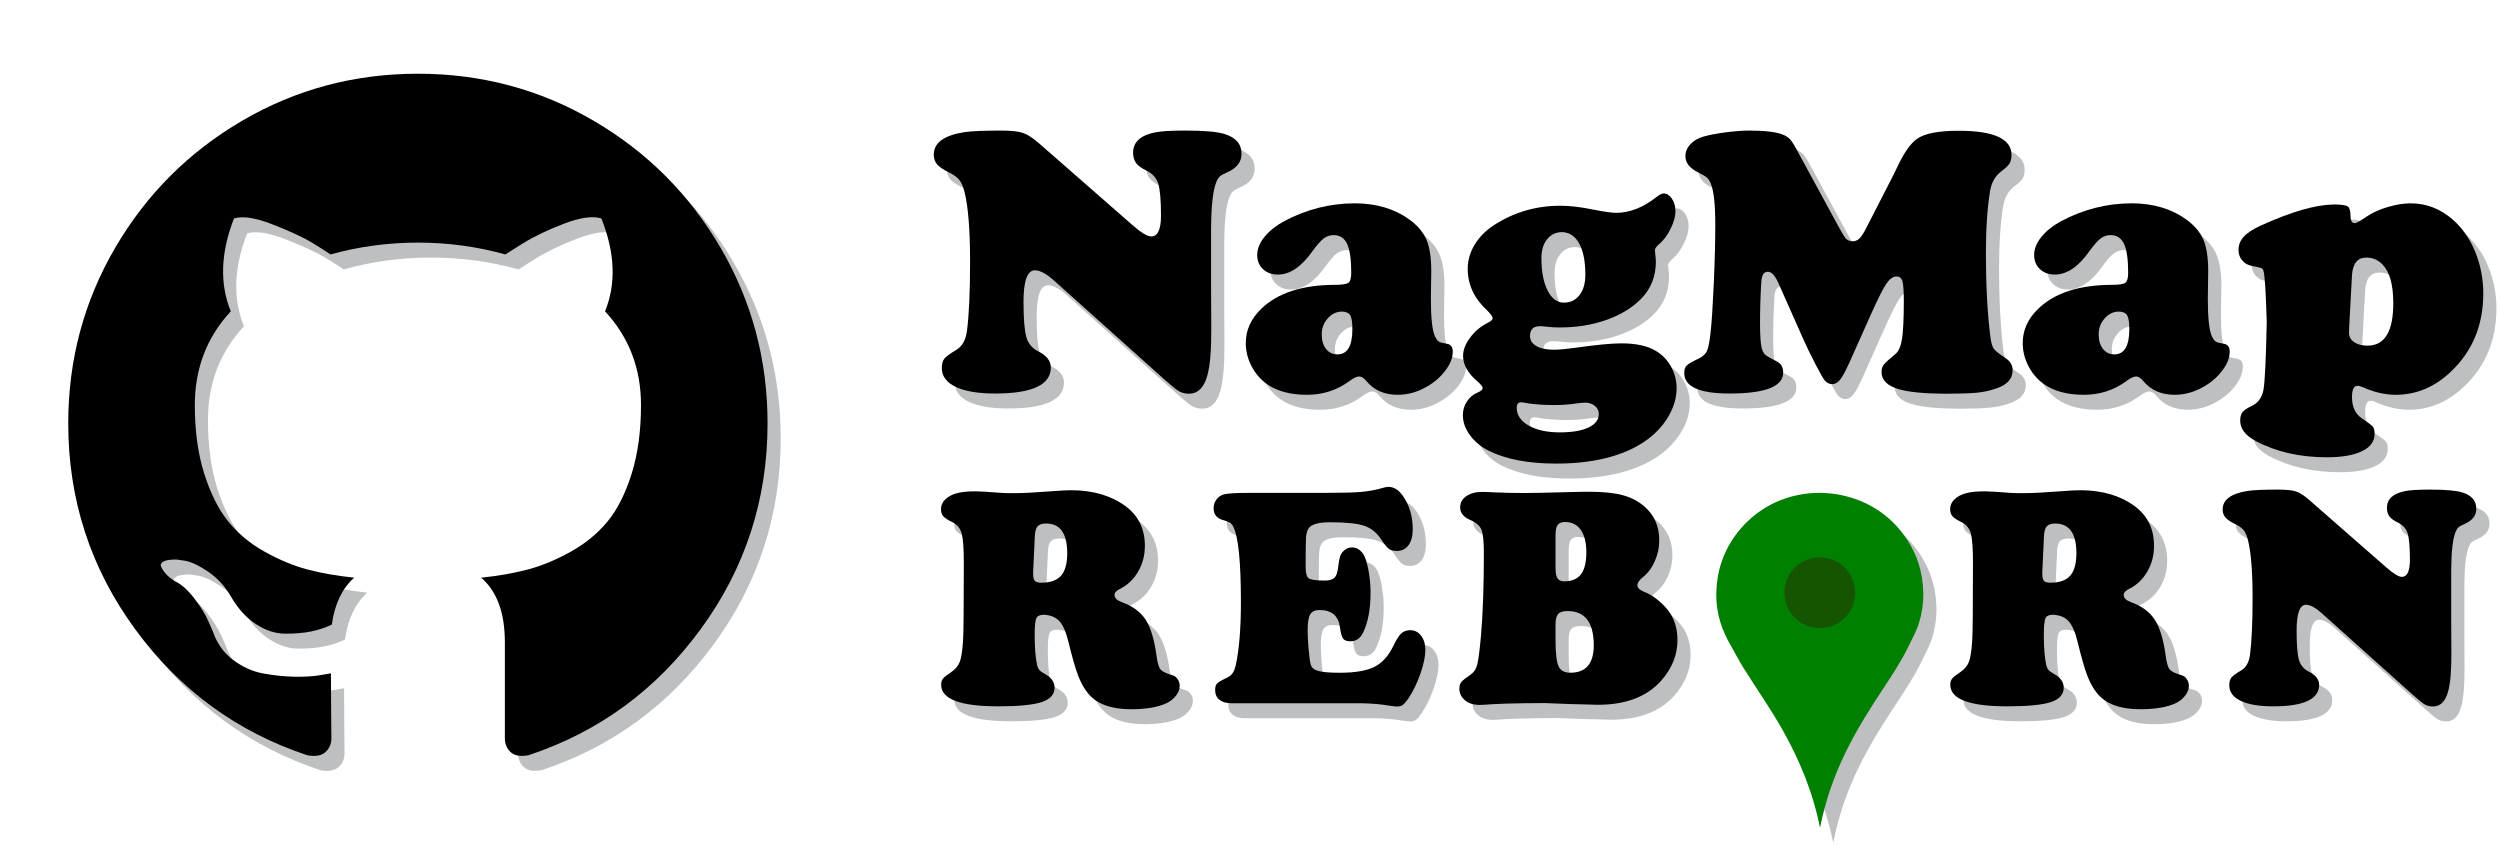 <?xml version="1.0" encoding="UTF-8"?>
<!DOCTYPE svg PUBLIC "-//W3C//DTD SVG 1.1//EN" "http://www.w3.org/Graphics/SVG/1.1/DTD/svg11.dtd">
<!-- Creator: CorelDRAW X6 -->
<svg xmlns="http://www.w3.org/2000/svg" xml:space="preserve" width="296px" height="100px" version="1.1" shape-rendering="geometricPrecision" text-rendering="geometricPrecision" image-rendering="optimizeQuality" fill-rule="evenodd" clip-rule="evenodd"
viewBox="0 0 549723 184935"
 xmlns:xlink="http://www.w3.org/1999/xlink">
 <g id="Layer_x0020_1">
  <rect fill="none" y="1" width="549723" height="181644"/>
  <path fill="#BDBFC1" fill-rule="nonzero" d="M231417 34456l20476 17922c1909,1670 3297,2512 4140,2512 1433,0 2148,-1529 2148,-4577 0,-3451 -211,-5810 -619,-7058 -406,-1264 -1277,-2218 -2595,-2850 -1066,-518 -1825,-1066 -2260,-1656 -434,-588 -660,-1347 -660,-2286 0,-2301 1586,-3776 4730,-4436 1292,-281 3537,-421 6751,-421 4140,0 7003,254 8589,744 2525,772 3776,2218 3776,4366 0,1781 -1025,3115 -3074,4028 -829,351 -1391,674 -1685,939 -309,281 -562,689 -785,1235 -744,1810 -1123,5235 -1152,10287l0 13403c0,2049 15,4855 44,8420 26,4829 -268,8308 -871,10443 -731,2666 -2078,3984 -4028,4000 -842,-15 -1586,-184 -2203,-548 -603,-351 -1628,-1178 -3061,-2455l-24377 -21838c-1698,-1529 -3115,-2301 -4239,-2301 -1670,0 -2512,2317 -2512,6948 0,3802 224,6413 645,7817 421,1389 1292,2426 2611,3074 1839,910 2751,2091 2751,3537 0,3815 -4098,5724 -12295,5724 -3690,0 -6566,-489 -8616,-1459 -2036,-983 -3061,-2358 -3061,-4140 0,-926 197,-1628 575,-2091 380,-463 1251,-1095 2598,-1896 1290,-770 2062,-2119 2343,-4070 463,-3537 702,-8616 702,-15254 0,-7073 -421,-12225 -1235,-15465 -309,-1180 -687,-2049 -1152,-2626 -476,-575 -1233,-1121 -2301,-1641 -1235,-603 -2091,-1193 -2582,-1768 -476,-575 -715,-1277 -715,-2106 0,-2624 2260,-4280 6792,-4967 1529,-224 4210,-338 8056,-338 2190,0 3789,184 4785,520 998,338 2190,1123 3565,2330z"/>
  <path id="1" fill="#BDBFC1" fill-rule="nonzero" d="M300759 47606c4772,0 8813,1207 12126,3620 1753,1292 2988,2764 3690,4421 689,1656 1040,3945 1040,6849l-86 6119c0,4252 309,7003 913,8267 294,603 590,981 871,1150 265,169 840,309 1724,450 871,140 1305,715 1305,1727 0,1319 -518,2694 -1586,4111 -1051,1430 -2413,2624 -4083,3578 -2062,1207 -4210,1810 -6457,1810 -2876,0 -5149,-981 -6819,-2960 -577,-717 -1110,-1068 -1615,-1068 -548,0 -1264,338 -2176,1025 -2736,2007 -5851,3003 -9331,3003 -3594,0 -6498,-770 -8716,-2301 -1446,-1009 -2611,-2343 -3453,-3971 -856,-1628 -1277,-3326 -1277,-5107 0,-2863 1152,-5375 3453,-7580 3594,-3451 8969,-5193 16125,-5219 1586,0 2582,-156 3003,-463 406,-325 603,-1053 603,-2205 0,-2905 -294,-5009 -897,-6314 -606,-1292 -1586,-1953 -2962,-1953 -829,0 -1558,254 -2205,746 -645,489 -1444,1389 -2398,2707 -2442,3482 -4998,5222 -7650,5222 -1347,0 -2442,-393 -3284,-1193 -856,-785 -1277,-1839 -1277,-3115 0,-1319 520,-2639 1586,-3958 1053,-1305 2484,-2455 4296,-3453 4954,-2624 10132,-3942 15535,-3942zm-2751 23802c-1207,0 -2260,491 -3144,1487 -897,983 -1332,2161 -1332,3537 0,1319 307,2372 939,3186 632,801 1459,1207 2512,1207 2190,0 3284,-1852 3284,-5544 0,-1514 -154,-2525 -476,-3045 -309,-518 -913,-799 -1784,-827z"/>
  <path id="2" fill="#BDBFC1" fill-rule="nonzero" d="M368726 45430c674,0 1277,393 1810,1165 520,788 772,1698 772,2738 0,1121 -351,2400 -1053,3831 -687,1417 -1529,2554 -2525,3409 -632,548 -941,983 -941,1305 0,86 29,421 86,998 83,575 125,1093 125,1558 0,3269 -1108,6005 -3297,8223 -1964,1979 -4519,3508 -7620,4603 -3115,1095 -6540,1643 -10259,1643 -913,0 -1797,-42 -2681,-156 -702,-83 -1264,-125 -1643,-125 -1446,0 -2174,728 -2174,2174 0,941 476,1670 1417,2205 939,533 2231,799 3846,799 1095,0 2707,-154 4855,-450 4491,-630 7804,-952 9949,-952 3229,0 5742,546 7523,1613 1417,814 2554,1966 3383,3453 840,1472 1262,3074 1262,4772 0,2764 -1009,5445 -3045,8054 -2413,3074 -5963,5349 -10652,6821 -3677,1152 -7916,1727 -12742,1727 -6093,0 -11018,-926 -14807,-2793 -1755,-869 -3144,-2034 -4197,-3451 -1038,-1433 -1558,-2907 -1558,-4436 0,-1079 296,-2062 884,-2962 590,-910 1334,-1558 2247,-1935 814,-338 1235,-689 1235,-1068 0,-307 -351,-744 -1040,-1319 -2190,-1839 -3282,-3747 -3282,-5711 0,-1321 533,-2681 1584,-4070 1053,-1404 2358,-2486 3929,-3256 660,-325 983,-660 983,-983 0,-380 -406,-954 -1235,-1727 -2819,-2611 -4236,-5643 -4236,-9136 0,-1825 505,-3580 1501,-5263 1011,-1670 2400,-3089 4182,-4267 4408,-2876 9304,-4322 14666,-4322 2148,0 4533,281 7157,827 2499,491 4210,731 5138,731 2988,0 5963,-1178 8925,-3523 660,-505 1165,-744 1529,-744zm-22328 8506c-1376,0 -2470,520 -3313,1571 -842,1040 -1248,2416 -1248,4140 0,2962 450,5333 1347,7117 913,1781 2104,2679 3578,2679 1459,0 2611,-562 3453,-1670 856,-1108 1277,-2595 1277,-4462 0,-2933 -450,-5206 -1334,-6849 -897,-1628 -2148,-2470 -3760,-2525zm-8969 37415c-687,0 -1025,406 -1025,1193 0,1613 871,2931 2624,3929 1755,996 4028,1501 6836,1501 2681,0 4785,-351 6301,-1066 1529,-715 2288,-1711 2288,-3003 0,-687 -281,-1264 -871,-1755 -575,-476 -1277,-715 -2132,-715 -437,0 -1066,57 -1896,169 -1529,239 -3243,364 -5136,364 -1389,0 -2738,-70 -4028,-195 -954,-86 -1740,-197 -2343,-338 -268,-55 -478,-83 -619,-83z"/>
  <path id="3" fill="#BDBFC1" fill-rule="nonzero" d="M414494 71577l-4941 11057c-842,1867 -1529,3115 -2049,3763 -533,645 -1108,968 -1727,968 -603,0 -1150,-252 -1613,-785 -296,-323 -998,-1529 -2078,-3607 -1082,-2091 -1979,-3945 -2694,-5557l-5419 -12211c-744,-1698 -1529,-2554 -2343,-2554 -884,0 -1360,731 -1446,2190 -195,3227 -281,6218 -281,8953 0,2850 127,4787 408,5796 195,603 450,1053 757,1321 323,279 1180,770 2569,1487 913,463 1360,1262 1360,2413 0,3074 -3929,4616 -11801,4616 -6639,0 -9952,-1501 -9952,-4491 0,-757 169,-1319 520,-1654 338,-351 1222,-858 2652,-1545 897,-421 1516,-983 1825,-1685 323,-715 588,-2104 799,-4153 252,-2203 478,-5796 702,-10792 224,-5011 323,-9291 323,-12856 0,-4462 -336,-7494 -1025,-9081 -239,-546 -518,-968 -842,-1233 -307,-281 -910,-632 -1781,-1068 -1950,-939 -2920,-2146 -2920,-3620 0,-968 366,-1839 1082,-2639 731,-785 1698,-1347 2905,-1683 1207,-351 2821,-660 4829,-926 2021,-254 3719,-395 5123,-395 3508,0 5992,296 7437,871 715,268 1277,645 1683,1108 421,465 1011,1433 1768,2878l8563 15746c926,1727 1571,2780 1922,3172 364,377 856,575 1487,575 546,0 1025,-211 1459,-616 421,-408 926,-1180 1503,-2304l5796 -11310c715,-1446 1178,-2400 1389,-2837 1347,-2736 2681,-4561 4000,-5472 1670,-1180 4715,-1768 9122,-1768 7760,0 11634,1768 11634,5305 0,799 -154,1430 -450,1922 -309,478 -926,1053 -1852,1740 -1264,954 -2049,2343 -2387,4155 -630,3774 -939,8392 -939,13809 0,6990 323,13122 983,18385 167,1292 419,2161 757,2624 351,478 1235,1165 2652,2106 996,658 1487,1529 1487,2624 0,1922 -1277,3284 -3831,4070 -1321,450 -2694,731 -4155,871 -1446,140 -3677,195 -6694,211 -4631,-15 -8085,-338 -10358,-998 -2525,-744 -3789,-1992 -3789,-3774 0,-660 169,-1207 491,-1628 336,-421 1178,-1207 2554,-2330 715,-575 1193,-1685 1459,-3326 252,-1643 393,-4436 393,-8394 0,-2187 -112,-3620 -307,-4307 -211,-689 -647,-1025 -1305,-1025 -759,0 -1503,518 -2218,1571 -715,1066 -1781,3157 -3199,6316z"/>
  <path id="4" fill="#BDBFC1" fill-rule="nonzero" d="M471597 47606c4772,0 8813,1207 12126,3620 1753,1292 2988,2764 3690,4421 689,1656 1040,3945 1040,6849l-86 6119c0,4252 309,7003 913,8267 294,603 590,981 871,1150 265,169 840,309 1724,450 871,140 1305,715 1305,1727 0,1319 -518,2694 -1586,4111 -1051,1430 -2413,2624 -4083,3578 -2062,1207 -4210,1810 -6457,1810 -2876,0 -5149,-981 -6819,-2960 -577,-717 -1110,-1068 -1615,-1068 -548,0 -1264,338 -2176,1025 -2736,2007 -5851,3003 -9331,3003 -3594,0 -6498,-770 -8716,-2301 -1446,-1009 -2611,-2343 -3453,-3971 -856,-1628 -1277,-3326 -1277,-5107 0,-2863 1152,-5375 3453,-7580 3594,-3451 8969,-5193 16125,-5219 1586,0 2582,-156 3003,-463 406,-325 603,-1053 603,-2205 0,-2905 -294,-5009 -897,-6314 -606,-1292 -1586,-1953 -2962,-1953 -829,0 -1558,254 -2205,746 -645,489 -1444,1389 -2398,2707 -2442,3482 -4998,5222 -7650,5222 -1347,0 -2442,-393 -3284,-1193 -856,-785 -1277,-1839 -1277,-3115 0,-1319 520,-2639 1586,-3958 1053,-1305 2484,-2455 4296,-3453 4954,-2624 10132,-3942 15535,-3942zm-2751 23802c-1207,0 -2260,491 -3144,1487 -897,983 -1332,2161 -1332,3537 0,1319 307,2372 939,3186 632,801 1459,1207 2512,1207 2190,0 3284,-1852 3284,-5544 0,-1514 -154,-2525 -476,-3045 -309,-518 -913,-799 -1784,-827z"/>
  <path id="5" fill="#BDBFC1" fill-rule="nonzero" d="M516002 47858c1670,0 2707,140 3129,421 408,294 619,1009 619,2161 0,1011 323,1529 983,1529 265,0 1191,-518 2749,-1571 1180,-785 2681,-1459 4506,-1994 1823,-533 3466,-799 4954,-799 3480,0 6595,1207 9333,3620 2078,1839 3706,4155 4855,6948 1207,2933 1810,6020 1810,9247 0,6904 -2330,12604 -6988,17067 -3594,3480 -7677,5219 -12266,5219 -2330,0 -4717,-546 -7185,-1641 -491,-224 -900,-338 -1193,-338 -829,0 -1235,829 -1235,2470 0,2176 731,3734 2174,4688 1349,913 2148,1516 2416,1839 252,307 377,842 377,1571 0,1656 -910,2920 -2749,3804 -1839,897 -4421,1347 -7775,1347 -5937,0 -11143,-1193 -15621,-3578 -2273,-1207 -3409,-2709 -3409,-4491 0,-814 167,-1446 518,-1867 338,-421 998,-871 1994,-1334 1417,-658 2286,-1852 2611,-3578 307,-1727 546,-6694 715,-14890 -197,-6738 -434,-10526 -744,-11340 -112,-281 -268,-448 -463,-533 -211,-83 -884,-239 -2036,-463 -884,-154 -1599,-562 -2148,-1207 -546,-645 -814,-1417 -814,-2315 0,-1110 380,-2064 1152,-2907 757,-840 2007,-1654 3734,-2442 6722,-3045 12053,-4587 15998,-4645zm4070 15535l-616 11312c-29,463 -44,913 -44,1347 0,856 366,1545 1110,2064 744,518 1724,785 2960,785 3791,0 5671,-3115 5671,-9333 0,-4041 -785,-6878 -2372,-8519 -998,-1011 -2176,-1516 -3537,-1516 -1950,0 -3003,1277 -3172,3859z"/>
  <path fill="#BDBFC1" fill-rule="nonzero" d="M232407 138072c-856,0 -1400,268 -1641,788 -233,520 -360,1724 -360,3620 0,2870 186,5114 544,6709 116,452 290,810 509,1053 230,254 660,555 1297,915 1351,750 2023,1735 2023,2949 0,1492 -937,2545 -2821,3170 -1887,625 -5079,937 -9579,937 -8363,0 -12540,-1584 -12540,-4754 0,-533 127,-972 371,-1297 254,-333 821,-785 1700,-1376 996,-660 1665,-1435 2014,-2326 347,-891 590,-2429 728,-4627 116,-1595 173,-7345 173,-17246 0,-3135 -162,-5276 -474,-6408 -325,-1123 -996,-1944 -2036,-2466 -996,-474 -1667,-913 -2001,-1305 -336,-395 -509,-915 -509,-1551 0,-834 323,-1562 970,-2174 636,-625 1540,-1088 2696,-1378 972,-254 2301,-369 3991,-369 753,0 2615,103 5599,336 555,46 1457,68 2672,68 2036,0 4743,-138 8133,-404 2150,-162 3655,-244 4511,-244 4835,0 8837,1169 11996,3493 2846,2106 4267,5009 4267,8745 0,2071 -496,3969 -1492,5669 -994,1711 -2358,2997 -4094,3853 -728,358 -1088,785 -1088,1283 0,660 555,1191 1665,1597 2372,856 4107,2163 5217,3899 1099,1735 1898,4408 2372,7992 197,1492 498,2464 880,2903 382,441 1272,869 2672,1272 439,127 799,417 1088,858 301,450 439,937 439,1481 0,693 -265,1400 -810,2115 -544,706 -1251,1272 -2106,1678 -1898,880 -4489,1319 -7797,1319 -4394,0 -7554,-1156 -9449,-3493 -858,-1031 -1586,-2350 -2187,-3923 -601,-1584 -1308,-4048 -2117,-7391 -520,-2152 -1180,-3655 -1977,-4546 -812,-880 -1955,-1354 -3449,-1424zm-1966 -17282l-371 7900c0,70 0,162 0,301 0,810 116,1354 360,1632 230,265 717,404 1435,404 1988,0 3433,-509 4337,-1538 913,-1029 1365,-2672 1365,-4939 0,-4362 -1551,-6536 -4651,-6536 -878,0 -1503,206 -1863,612 -358,406 -566,1121 -612,2163z"/>
  <path id="1" fill="#BDBFC1" fill-rule="nonzero" d="M277218 111271l17411 0c3528,0 6095,-70 7716,-222 1619,-149 3192,-450 4730,-902 474,-127 845,-195 1110,-195 1180,0 2222,623 3124,1896 1492,2060 2233,4535 2233,7451 0,1468 -314,2626 -926,3482 -625,845 -1481,1262 -2556,1262 -753,0 -1332,-151 -1749,-452 -415,-301 -983,-994 -1676,-2047 -996,-1516 -2255,-2534 -3782,-3043 -1527,-509 -4026,-763 -7508,-763 -2604,0 -4177,474 -4743,1400 -301,498 -474,1156 -533,2001 -46,834 -81,2962 -81,6397 0,1354 233,2198 685,2521 450,336 1630,498 3550,498 950,0 1643,-195 2071,-590 428,-404 706,-1110 810,-2117 162,-1319 325,-2209 498,-2694 162,-487 474,-915 926,-1272 474,-406 1029,-614 1665,-614 926,0 1711,441 2372,1319 474,660 880,1817 1202,3484 325,1654 498,3387 498,5193 0,3574 -555,6501 -1665,8780 -614,1248 -1540,1863 -2778,1863 -774,0 -1308,-197 -1595,-590 -290,-393 -522,-1215 -685,-2453 -333,-2556 -1828,-3828 -4465,-3828 -1018,0 -1711,312 -2082,959 -382,649 -566,1841 -566,3576 0,1064 81,2440 219,4118 151,1689 301,2799 463,3344 173,669 739,1145 1676,1400 939,265 2499,393 4697,393 3390,0 5935,-441 7659,-1308 1711,-867 3111,-2440 4199,-4730 636,-1308 1202,-2187 1711,-2639 509,-450 1169,-682 1979,-682 948,0 1733,417 2358,1237 625,834 926,1863 926,3102 0,1351 -347,3052 -1042,5088 -704,2036 -1560,3842 -2578,5426 -522,763 -950,1272 -1286,1540 -347,254 -774,382 -1294,393 -428,-11 -1042,-70 -1863,-208 -1446,-265 -3379,-439 -5796,-509l-28734 0c-1156,0 -2047,-254 -2683,-763 -625,-509 -950,-1226 -950,-2152 0,-658 140,-1132 417,-1422 268,-290 891,-671 1863,-1123 671,-290 1180,-647 1505,-1075 323,-439 577,-1064 763,-1898 739,-3412 1121,-8017 1121,-13800 0,-8723 -544,-14217 -1630,-16507 -222,-452 -476,-763 -742,-950 -276,-173 -845,-393 -1700,-636 -1283,-393 -1931,-1248 -1931,-2578 0,-728 219,-1365 647,-1933 428,-566 994,-937 1689,-1121 878,-197 2591,-301 5123,-301z"/>
  <path id="2" fill="#BDBFC1" fill-rule="nonzero" d="M342599 157495l-4535 35c-3192,46 -5518,116 -6988,208 -1305,103 -2244,162 -2810,162 -1376,0 -2475,-347 -3284,-1053 -799,-693 -1191,-1527 -1191,-2499 0,-636 149,-1134 439,-1492 301,-371 1007,-926 2139,-1700 649,-452 1099,-1158 1354,-2117 244,-961 522,-3019 810,-6189 428,-4917 649,-10989 649,-18196 0,-2637 -173,-4397 -522,-5263 -358,-880 -1178,-1597 -2464,-2152 -1492,-636 -2231,-1562 -2231,-2786 0,-996 439,-1806 1330,-2442 902,-625 2047,-948 3447,-948 763,0 1746,35 2951,103 1990,92 4129,138 6430,138 1700,0 5033,-68 10006,-206 1551,-48 2973,-70 4234,-70 3008,0 5426,244 7264,728 1841,487 3449,1308 4800,2464 2209,1874 3322,4383 3322,7519 0,1562 -325,3078 -985,4559 -658,1481 -1538,2661 -2648,3539 -785,636 -1180,1215 -1180,1735 0,566 474,1042 1424,1424 1849,739 3539,2001 5044,3758 1560,1828 2347,4131 2347,6885 0,3249 -1191,6222 -3563,8905 -3135,3552 -7784,5322 -13927,5322 -834,0 -2892,-57 -6167,-162 -2984,-116 -4811,-184 -5494,-208zm2337 -36775l0 6988c0,1110 138,1887 428,2337 279,452 774,682 1470,682 1676,0 2903,-520 3701,-1549 785,-1031 1180,-2637 1180,-4824 0,-2128 -406,-3771 -1215,-4928 -821,-1169 -1966,-1746 -3458,-1746 -788,0 -1343,219 -1643,658 -312,441 -463,1237 -463,2383zm0 19528l0 3214c0,2962 219,4930 647,5899 428,972 1297,1459 2615,1459 3425,0 5147,-2014 5147,-6038 0,-5011 -1920,-7521 -5761,-7521 -994,0 -1687,219 -2069,649 -382,428 -579,1202 -579,2337z"/>
  <path id="3" fill="#BDBFC1" fill-rule="nonzero" d="M454309 138072c-856,0 -1400,268 -1641,788 -233,520 -360,1724 -360,3620 0,2870 186,5114 544,6709 116,452 290,810 509,1053 230,254 660,555 1297,915 1351,750 2023,1735 2023,2949 0,1492 -937,2545 -2821,3170 -1887,625 -5079,937 -9579,937 -8363,0 -12540,-1584 -12540,-4754 0,-533 127,-972 371,-1297 254,-333 821,-785 1700,-1376 996,-660 1665,-1435 2014,-2326 347,-891 590,-2429 728,-4627 116,-1595 173,-7345 173,-17246 0,-3135 -162,-5276 -474,-6408 -325,-1123 -996,-1944 -2036,-2466 -996,-474 -1667,-913 -2001,-1305 -336,-395 -509,-915 -509,-1551 0,-834 323,-1562 970,-2174 636,-625 1540,-1088 2696,-1378 972,-254 2301,-369 3991,-369 753,0 2615,103 5599,336 555,46 1457,68 2672,68 2036,0 4743,-138 8133,-404 2150,-162 3655,-244 4511,-244 4835,0 8837,1169 11996,3493 2846,2106 4267,5009 4267,8745 0,2071 -496,3969 -1492,5669 -994,1711 -2358,2997 -4094,3853 -728,358 -1088,785 -1088,1283 0,660 555,1191 1665,1597 2372,856 4107,2163 5217,3899 1099,1735 1898,4408 2372,7992 197,1492 498,2464 880,2903 382,441 1272,869 2672,1272 439,127 799,417 1088,858 301,450 439,937 439,1481 0,693 -265,1400 -810,2115 -544,706 -1251,1272 -2106,1678 -1898,880 -4489,1319 -7797,1319 -4394,0 -7554,-1156 -9449,-3493 -858,-1031 -1586,-2350 -2187,-3923 -601,-1584 -1308,-4048 -2117,-7391 -520,-2152 -1180,-3655 -1977,-4546 -812,-880 -1955,-1354 -3449,-1424zm-1966 -17282l-371 7900c0,70 0,162 0,301 0,810 116,1354 360,1632 230,265 717,404 1435,404 1988,0 3433,-509 4337,-1538 913,-1029 1365,-2672 1365,-4939 0,-4362 -1551,-6536 -4651,-6536 -878,0 -1503,206 -1863,612 -358,406 -566,1121 -612,2163z"/>
  <path id="4" fill="#BDBFC1" fill-rule="nonzero" d="M510748 112902l16878 14772c1573,1378 2718,2071 3414,2071 1180,0 1768,-1262 1768,-3771 0,-2846 -173,-4789 -509,-5818 -333,-1042 -1051,-1828 -2139,-2347 -880,-428 -1503,-880 -1863,-1367 -358,-485 -544,-1110 -544,-1885 0,-1898 1308,-3111 3899,-3655 1064,-233 2916,-347 5564,-347 3414,0 5772,208 7080,612 2082,636 3113,1828 3113,3598 0,1470 -845,2567 -2534,3319 -682,290 -1145,555 -1389,774 -254,233 -463,568 -647,1018 -614,1494 -926,4315 -950,8480l0 11049c0,1689 13,4002 35,6939 24,3980 -219,6849 -717,8607 -601,2198 -1711,3286 -3319,3297 -693,-11 -1308,-151 -1817,-452 -496,-290 -1340,-972 -2521,-2023l-20094 -18001c-1400,-1259 -2567,-1896 -3493,-1896 -1378,0 -2071,1909 -2071,5726 0,3133 184,5285 533,6441 347,1145 1064,2003 2150,2534 1516,753 2269,1724 2269,2916 0,3146 -3379,4719 -10134,4719 -3043,0 -5415,-404 -7102,-1202 -1678,-810 -2523,-1944 -2523,-3414 0,-763 162,-1340 474,-1722 314,-382 1031,-904 2141,-1562 1064,-636 1700,-1746 1931,-3355 382,-2916 579,-7104 579,-12576 0,-5829 -347,-10075 -1018,-12747 -254,-972 -566,-1689 -948,-2163 -395,-474 -1018,-926 -1898,-1354 -1018,-498 -1724,-983 -2128,-1457 -395,-476 -590,-1053 -590,-1735 0,-2163 1863,-3528 5599,-4096 1259,-184 3469,-276 6639,-276 1806,0 3124,149 3945,428 823,276 1806,926 2938,1920z"/>
  <path id="svg_2" fill="#BDBFC1" d="M403107 184935c-1687,-8278 -4660,-15167 -8260,-21551 -2672,-4737 -5766,-9107 -8629,-13701 -957,-1531 -1781,-3153 -2699,-4743 -1836,-3181 -3326,-6869 -3232,-11654 92,-4675 1446,-8425 3394,-11492 3208,-5042 8578,-9177 15785,-10263 5893,-889 11417,612 15333,2903 3203,1874 5682,4372 7567,7321 1966,3076 3322,6709 3433,11450 59,2429 -338,4677 -900,6542 -566,1889 -1479,3466 -2288,5154 -1584,3291 -3570,6305 -5562,9322 -5935,8989 -11505,18153 -13945,30713l0 0z"/>
  <circle id="svg_4" fill="#BDBFC1" cx="403046" cy="133232" r="7770"/>
  <g id="_959053312">
   <g>
    <path fill="#BDBFC1" d="M161354 57400c-6876,-11781 -16200,-21108 -27979,-27981 -11781,-6876 -24642,-10311 -38591,-10311 -13949,0 -26814,3438 -38593,10311 -11779,6874 -21106,16200 -27981,27981 -6874,11779 -10311,24642 -10311,38589 0,16753 4888,31818 14666,45199 9778,13381 22409,22641 37891,27779 1801,333 3137,99 4004,-700 869,-801 1301,-1803 1301,-3001 0,-202 -18,-2003 -50,-5406 -35,-3405 -50,-6376 -50,-8910l-2301 399c-1470,268 -3322,382 -5557,351 -2236,-33 -4555,-265 -6957,-702 -2405,-432 -4638,-1433 -6709,-3001 -2067,-1569 -3534,-3620 -4403,-6156l-1000 -2304c-667,-1534 -1718,-3236 -3153,-5103 -1435,-1869 -2887,-3137 -4355,-3804l-702 -502c-467,-333 -900,-735 -1301,-1202 -399,-467 -700,-935 -900,-1402 -202,-467 -35,-851 500,-1152 535,-303 1501,-448 2903,-448l2001 298c1336,268 2986,1066 4956,2402 1968,1334 3587,3069 4855,5204 1536,2738 3385,4822 5557,6257 2168,1435 4353,2152 6555,2152 2203,0 4105,-167 5706,-498 1602,-336 3102,-836 4504,-1503 601,-4473 2236,-7911 4906,-10314 -3804,-399 -7225,-1000 -10261,-1801 -3036,-801 -6174,-2102 -9410,-3907 -3238,-1801 -5924,-4037 -8058,-6705 -2137,-2670 -3890,-6176 -5257,-10511 -1367,-4340 -2051,-9344 -2051,-15017 0,-8076 2637,-14949 7909,-20623 -2470,-6073 -2236,-12881 700,-20421 1937,-601 4807,-149 8611,1351 3804,1501 6588,2788 8359,3855 1768,1066 3186,1970 4254,2703 6209,-1735 12615,-2602 19221,-2602 6606,0 13014,867 19223,2602l3804 -2402c2602,-1602 5673,-3071 9208,-4405 3537,-1334 6242,-1702 8113,-1101 3001,7543 3269,14350 799,20421 5272,5673 7909,12549 7909,20623 0,5673 -687,10695 -2051,15066 -1369,4372 -3135,7874 -5305,10513 -2170,2637 -4873,4855 -8109,6656 -3238,1801 -6376,3102 -9412,3905 -3036,801 -6457,1404 -10261,1803 3469,3003 5204,7742 5204,14214l0 21121c0,1200 417,2203 1253,3003 834,799 2152,1033 3953,698 15485,-5136 28115,-14397 37893,-27779 9776,-13379 14664,-28444 14664,-45197 -2,-13947 -3442,-26808 -10314,-38587z"/>
   </g>
   <g>
   </g>
   <g>
   </g>
   <g>
   </g>
   <g>
   </g>
   <g>
   </g>
   <g>
   </g>
   <g>
   </g>
   <g>
   </g>
   <g>
   </g>
   <g>
   </g>
   <g>
   </g>
   <g>
   </g>
   <g>
   </g>
   <g>
   </g>
   <g>
   </g>
  </g>
  <path fill="black" fill-rule="nonzero" d="M228524 31167l20476 17922c1909,1670 3297,2512 4140,2512 1433,0 2148,-1529 2148,-4577 0,-3451 -211,-5810 -619,-7058 -406,-1264 -1277,-2218 -2595,-2850 -1066,-518 -1825,-1066 -2260,-1656 -434,-588 -660,-1347 -660,-2286 0,-2301 1586,-3776 4730,-4436 1292,-281 3537,-421 6751,-421 4140,0 7003,254 8589,744 2525,772 3776,2218 3776,4366 0,1781 -1025,3115 -3074,4028 -829,351 -1391,674 -1685,939 -309,281 -562,689 -785,1235 -744,1810 -1123,5235 -1152,10287l0 13403c0,2049 15,4855 44,8420 26,4829 -268,8308 -871,10443 -731,2666 -2078,3984 -4028,4000 -842,-15 -1586,-184 -2203,-548 -603,-351 -1628,-1178 -3061,-2455l-24377 -21838c-1698,-1529 -3115,-2301 -4239,-2301 -1670,0 -2512,2317 -2512,6948 0,3802 224,6413 645,7817 421,1389 1292,2426 2611,3074 1839,910 2751,2091 2751,3537 0,3815 -4098,5724 -12295,5724 -3690,0 -6566,-489 -8616,-1459 -2036,-983 -3061,-2358 -3061,-4140 0,-926 197,-1628 575,-2091 380,-463 1251,-1095 2598,-1896 1290,-770 2062,-2119 2343,-4070 463,-3537 702,-8616 702,-15254 0,-7073 -421,-12225 -1235,-15465 -309,-1180 -687,-2049 -1152,-2626 -476,-575 -1233,-1121 -2301,-1641 -1235,-603 -2091,-1193 -2582,-1768 -476,-575 -715,-1277 -715,-2106 0,-2624 2260,-4280 6792,-4967 1529,-224 4210,-338 8056,-338 2190,0 3789,184 4785,520 998,338 2190,1123 3565,2330z"/>
  <path id="1" fill="black" fill-rule="nonzero" d="M297865 44317c4772,0 8813,1207 12126,3620 1753,1292 2988,2764 3690,4421 689,1656 1040,3945 1040,6849l-86 6119c0,4252 309,7003 913,8267 294,603 590,981 871,1150 265,169 840,309 1724,450 871,140 1305,715 1305,1727 0,1319 -518,2694 -1586,4111 -1051,1430 -2413,2624 -4083,3578 -2062,1207 -4210,1810 -6457,1810 -2876,0 -5149,-981 -6819,-2960 -577,-717 -1110,-1068 -1615,-1068 -548,0 -1264,338 -2176,1025 -2736,2007 -5851,3003 -9331,3003 -3594,0 -6498,-770 -8716,-2301 -1446,-1009 -2611,-2343 -3453,-3971 -856,-1628 -1277,-3326 -1277,-5107 0,-2863 1152,-5375 3453,-7580 3594,-3451 8969,-5193 16125,-5219 1586,0 2582,-156 3003,-463 406,-325 603,-1053 603,-2205 0,-2905 -294,-5009 -897,-6314 -606,-1292 -1586,-1953 -2962,-1953 -829,0 -1558,254 -2205,746 -645,489 -1444,1389 -2398,2707 -2442,3482 -4998,5222 -7650,5222 -1347,0 -2442,-393 -3284,-1193 -856,-785 -1277,-1839 -1277,-3115 0,-1319 520,-2639 1586,-3958 1053,-1305 2484,-2455 4296,-3453 4954,-2624 10132,-3942 15535,-3942zm-2751 23802c-1207,0 -2260,491 -3144,1487 -897,983 -1332,2161 -1332,3537 0,1319 307,2372 939,3186 632,801 1459,1207 2512,1207 2190,0 3284,-1852 3284,-5544 0,-1514 -154,-2525 -476,-3045 -309,-518 -913,-799 -1784,-827z"/>
  <path id="2" fill="black" fill-rule="nonzero" d="M365833 42141c674,0 1277,393 1810,1165 520,788 772,1698 772,2738 0,1121 -351,2400 -1053,3831 -687,1417 -1529,2554 -2525,3409 -632,548 -941,983 -941,1305 0,86 29,421 86,998 83,575 125,1093 125,1558 0,3269 -1108,6005 -3297,8223 -1964,1979 -4519,3508 -7620,4603 -3115,1095 -6540,1643 -10259,1643 -913,0 -1797,-42 -2681,-156 -702,-83 -1264,-125 -1643,-125 -1446,0 -2174,728 -2174,2174 0,941 476,1670 1417,2205 939,533 2231,799 3846,799 1095,0 2707,-154 4855,-450 4491,-630 7804,-952 9949,-952 3229,0 5742,546 7523,1613 1417,814 2554,1966 3383,3453 840,1472 1262,3074 1262,4772 0,2764 -1009,5445 -3045,8054 -2413,3074 -5963,5349 -10652,6821 -3677,1152 -7916,1727 -12742,1727 -6093,0 -11018,-926 -14807,-2793 -1755,-869 -3144,-2034 -4197,-3451 -1038,-1433 -1558,-2907 -1558,-4436 0,-1079 296,-2062 884,-2962 590,-910 1334,-1558 2247,-1935 814,-338 1235,-689 1235,-1068 0,-307 -351,-744 -1040,-1319 -2190,-1839 -3282,-3747 -3282,-5711 0,-1321 533,-2681 1584,-4070 1053,-1404 2358,-2486 3929,-3256 660,-325 983,-660 983,-983 0,-380 -406,-954 -1235,-1727 -2819,-2611 -4236,-5643 -4236,-9136 0,-1825 505,-3580 1501,-5263 1011,-1670 2400,-3089 4182,-4267 4408,-2876 9304,-4322 14666,-4322 2148,0 4533,281 7157,827 2499,491 4210,731 5138,731 2988,0 5963,-1178 8925,-3523 660,-505 1165,-744 1529,-744zm-22328 8506c-1376,0 -2470,520 -3313,1571 -842,1040 -1248,2416 -1248,4140 0,2962 450,5333 1347,7117 913,1781 2104,2679 3578,2679 1459,0 2611,-562 3453,-1670 856,-1108 1277,-2595 1277,-4462 0,-2933 -450,-5206 -1334,-6849 -897,-1628 -2148,-2470 -3760,-2525zm-8969 37415c-687,0 -1025,406 -1025,1193 0,1613 871,2931 2624,3929 1755,996 4028,1501 6836,1501 2681,0 4785,-351 6301,-1066 1529,-715 2288,-1711 2288,-3003 0,-687 -281,-1264 -871,-1755 -575,-476 -1277,-715 -2132,-715 -437,0 -1066,57 -1896,169 -1529,239 -3243,364 -5136,364 -1389,0 -2738,-70 -4028,-195 -954,-86 -1740,-197 -2343,-338 -268,-55 -478,-83 -619,-83z"/>
  <path id="3" fill="black" fill-rule="nonzero" d="M411600 68288l-4941 11057c-842,1867 -1529,3115 -2049,3763 -533,645 -1108,968 -1727,968 -603,0 -1150,-252 -1613,-785 -296,-323 -998,-1529 -2078,-3607 -1082,-2091 -1979,-3945 -2694,-5557l-5419 -12211c-744,-1698 -1529,-2554 -2343,-2554 -884,0 -1360,731 -1446,2190 -195,3227 -281,6218 -281,8953 0,2850 127,4787 408,5796 195,603 450,1053 757,1321 323,279 1180,770 2569,1487 913,463 1360,1262 1360,2413 0,3074 -3929,4616 -11801,4616 -6639,0 -9952,-1501 -9952,-4491 0,-757 169,-1319 520,-1654 338,-351 1222,-858 2652,-1545 897,-421 1516,-983 1825,-1685 323,-715 588,-2104 799,-4153 252,-2203 478,-5796 702,-10792 224,-5011 323,-9291 323,-12856 0,-4462 -336,-7494 -1025,-9081 -239,-546 -518,-968 -842,-1233 -307,-281 -910,-632 -1781,-1068 -1950,-939 -2920,-2146 -2920,-3620 0,-968 366,-1839 1082,-2639 731,-785 1698,-1347 2905,-1683 1207,-351 2821,-660 4829,-926 2021,-254 3719,-395 5123,-395 3508,0 5992,296 7437,871 715,268 1277,645 1683,1108 421,465 1011,1433 1768,2878l8563 15746c926,1727 1571,2780 1922,3172 364,377 856,575 1487,575 546,0 1025,-211 1459,-616 421,-408 926,-1180 1503,-2304l5796 -11310c715,-1446 1178,-2400 1389,-2837 1347,-2736 2681,-4561 4000,-5472 1670,-1180 4715,-1768 9122,-1768 7760,0 11634,1768 11634,5305 0,799 -154,1430 -450,1922 -309,478 -926,1053 -1852,1740 -1264,954 -2049,2343 -2387,4155 -630,3774 -939,8392 -939,13809 0,6990 323,13122 983,18385 167,1292 419,2161 757,2624 351,478 1235,1165 2652,2106 996,658 1487,1529 1487,2624 0,1922 -1277,3284 -3831,4070 -1321,450 -2694,731 -4155,871 -1446,140 -3677,195 -6694,211 -4631,-15 -8085,-338 -10358,-998 -2525,-744 -3789,-1992 -3789,-3774 0,-660 169,-1207 491,-1628 336,-421 1178,-1207 2554,-2330 715,-575 1193,-1685 1459,-3326 252,-1643 393,-4436 393,-8394 0,-2187 -112,-3620 -307,-4307 -211,-689 -647,-1025 -1305,-1025 -759,0 -1503,518 -2218,1571 -715,1066 -1781,3157 -3199,6316z"/>
  <path id="4" fill="black" fill-rule="nonzero" d="M468704 44317c4772,0 8813,1207 12126,3620 1753,1292 2988,2764 3690,4421 689,1656 1040,3945 1040,6849l-86 6119c0,4252 309,7003 913,8267 294,603 590,981 871,1150 265,169 840,309 1724,450 871,140 1305,715 1305,1727 0,1319 -518,2694 -1586,4111 -1051,1430 -2413,2624 -4083,3578 -2062,1207 -4210,1810 -6457,1810 -2876,0 -5149,-981 -6819,-2960 -577,-717 -1110,-1068 -1615,-1068 -548,0 -1264,338 -2176,1025 -2736,2007 -5851,3003 -9331,3003 -3594,0 -6498,-770 -8716,-2301 -1446,-1009 -2611,-2343 -3453,-3971 -856,-1628 -1277,-3326 -1277,-5107 0,-2863 1152,-5375 3453,-7580 3594,-3451 8969,-5193 16125,-5219 1586,0 2582,-156 3003,-463 406,-325 603,-1053 603,-2205 0,-2905 -294,-5009 -897,-6314 -606,-1292 -1586,-1953 -2962,-1953 -829,0 -1558,254 -2205,746 -645,489 -1444,1389 -2398,2707 -2442,3482 -4998,5222 -7650,5222 -1347,0 -2442,-393 -3284,-1193 -856,-785 -1277,-1839 -1277,-3115 0,-1319 520,-2639 1586,-3958 1053,-1305 2484,-2455 4296,-3453 4954,-2624 10132,-3942 15535,-3942zm-2751 23802c-1207,0 -2260,491 -3144,1487 -897,983 -1332,2161 -1332,3537 0,1319 307,2372 939,3186 632,801 1459,1207 2512,1207 2190,0 3284,-1852 3284,-5544 0,-1514 -154,-2525 -476,-3045 -309,-518 -913,-799 -1784,-827z"/>
  <path id="5" fill="black" fill-rule="nonzero" d="M513109 44570c1670,0 2707,140 3129,421 408,294 619,1009 619,2161 0,1011 323,1529 983,1529 265,0 1191,-518 2749,-1571 1180,-785 2681,-1459 4506,-1994 1823,-533 3466,-799 4954,-799 3480,0 6595,1207 9333,3620 2078,1839 3706,4155 4855,6948 1207,2933 1810,6020 1810,9247 0,6904 -2330,12604 -6988,17067 -3594,3480 -7677,5219 -12266,5219 -2330,0 -4717,-546 -7185,-1641 -491,-224 -900,-338 -1193,-338 -829,0 -1235,829 -1235,2470 0,2176 731,3734 2174,4688 1349,913 2148,1516 2416,1839 252,307 377,842 377,1571 0,1656 -910,2920 -2749,3804 -1839,897 -4421,1347 -7775,1347 -5937,0 -11143,-1193 -15621,-3578 -2273,-1207 -3409,-2709 -3409,-4491 0,-814 167,-1446 518,-1867 338,-421 998,-871 1994,-1334 1417,-658 2286,-1852 2611,-3578 307,-1727 546,-6694 715,-14890 -197,-6738 -434,-10526 -744,-11340 -112,-281 -268,-448 -463,-533 -211,-83 -884,-239 -2036,-463 -884,-154 -1599,-562 -2148,-1207 -546,-645 -814,-1417 -814,-2315 0,-1110 380,-2064 1152,-2907 757,-840 2007,-1654 3734,-2442 6722,-3045 12053,-4587 15998,-4645zm4070 15535l-616 11312c-29,463 -44,913 -44,1347 0,856 366,1545 1110,2064 744,518 1724,785 2960,785 3791,0 5671,-3115 5671,-9333 0,-4041 -785,-6878 -2372,-8519 -998,-1011 -2176,-1516 -3537,-1516 -1950,0 -3003,1277 -3172,3859z"/>
  <path fill="black" fill-rule="nonzero" d="M229513 134784c-856,0 -1400,268 -1641,788 -233,520 -360,1724 -360,3620 0,2870 186,5114 544,6709 116,452 290,810 509,1053 230,254 660,555 1297,915 1351,750 2023,1735 2023,2949 0,1492 -937,2545 -2821,3170 -1887,625 -5079,937 -9579,937 -8363,0 -12540,-1584 -12540,-4754 0,-533 127,-972 371,-1297 254,-333 821,-785 1700,-1376 996,-660 1665,-1435 2014,-2326 347,-891 590,-2429 728,-4627 116,-1595 173,-7345 173,-17246 0,-3135 -162,-5276 -474,-6408 -325,-1123 -996,-1944 -2036,-2466 -996,-474 -1667,-913 -2001,-1305 -336,-395 -509,-915 -509,-1551 0,-834 323,-1562 970,-2174 636,-625 1540,-1088 2696,-1378 972,-254 2301,-369 3991,-369 753,0 2615,103 5599,336 555,46 1457,68 2672,68 2036,0 4743,-138 8133,-404 2150,-162 3655,-244 4511,-244 4835,0 8837,1169 11996,3493 2846,2106 4267,5009 4267,8745 0,2071 -496,3969 -1492,5669 -994,1711 -2358,2997 -4094,3853 -728,358 -1088,785 -1088,1283 0,660 555,1191 1665,1597 2372,856 4107,2163 5217,3899 1099,1735 1898,4408 2372,7992 197,1492 498,2464 880,2903 382,441 1272,869 2672,1272 439,127 799,417 1088,858 301,450 439,937 439,1481 0,693 -265,1400 -810,2115 -544,706 -1251,1272 -2106,1678 -1898,880 -4489,1319 -7797,1319 -4394,0 -7554,-1156 -9449,-3493 -858,-1031 -1586,-2350 -2187,-3923 -601,-1584 -1308,-4048 -2117,-7391 -520,-2152 -1180,-3655 -1977,-4546 -812,-880 -1955,-1354 -3449,-1424zm-1966 -17282l-371 7900c0,70 0,162 0,301 0,810 116,1354 360,1632 230,265 717,404 1435,404 1988,0 3433,-509 4337,-1538 913,-1029 1365,-2672 1365,-4939 0,-4362 -1551,-6536 -4651,-6536 -878,0 -1503,206 -1863,612 -358,406 -566,1121 -612,2163z"/>
  <path id="1" fill="black" fill-rule="nonzero" d="M274324 107983l17411 0c3528,0 6095,-70 7716,-222 1619,-149 3192,-450 4730,-902 474,-127 845,-195 1110,-195 1180,0 2222,623 3124,1896 1492,2060 2233,4535 2233,7451 0,1468 -314,2626 -926,3482 -625,845 -1481,1262 -2556,1262 -753,0 -1332,-151 -1749,-452 -415,-301 -983,-994 -1676,-2047 -996,-1516 -2255,-2534 -3782,-3043 -1527,-509 -4026,-763 -7508,-763 -2604,0 -4177,474 -4743,1400 -301,498 -474,1156 -533,2001 -46,834 -81,2962 -81,6397 0,1354 233,2198 685,2521 450,336 1630,498 3550,498 950,0 1643,-195 2071,-590 428,-404 706,-1110 810,-2117 162,-1319 325,-2209 498,-2694 162,-487 474,-915 926,-1272 474,-406 1029,-614 1665,-614 926,0 1711,441 2372,1319 474,660 880,1817 1202,3484 325,1654 498,3387 498,5193 0,3574 -555,6501 -1665,8780 -614,1248 -1540,1863 -2778,1863 -774,0 -1308,-197 -1595,-590 -290,-393 -522,-1215 -685,-2453 -333,-2556 -1828,-3828 -4465,-3828 -1018,0 -1711,312 -2082,959 -382,649 -566,1841 -566,3576 0,1064 81,2440 219,4118 151,1689 301,2799 463,3344 173,669 739,1145 1676,1400 939,265 2499,393 4697,393 3390,0 5935,-441 7659,-1308 1711,-867 3111,-2440 4199,-4730 636,-1308 1202,-2187 1711,-2639 509,-450 1169,-682 1979,-682 948,0 1733,417 2358,1237 625,834 926,1863 926,3102 0,1351 -347,3052 -1042,5088 -704,2036 -1560,3842 -2578,5426 -522,763 -950,1272 -1286,1540 -347,254 -774,382 -1294,393 -428,-11 -1042,-70 -1863,-208 -1446,-265 -3379,-439 -5796,-509l-28734 0c-1156,0 -2047,-254 -2683,-763 -625,-509 -950,-1226 -950,-2152 0,-658 140,-1132 417,-1422 268,-290 891,-671 1863,-1123 671,-290 1180,-647 1505,-1075 323,-439 577,-1064 763,-1898 739,-3412 1121,-8017 1121,-13800 0,-8723 -544,-14217 -1630,-16507 -222,-452 -476,-763 -742,-950 -276,-173 -845,-393 -1700,-636 -1283,-393 -1931,-1248 -1931,-2578 0,-728 219,-1365 647,-1933 428,-566 994,-937 1689,-1121 878,-197 2591,-301 5123,-301z"/>
  <path id="2" fill="black" fill-rule="nonzero" d="M339705 154207l-4535 35c-3192,46 -5518,116 -6988,208 -1305,103 -2244,162 -2810,162 -1376,0 -2475,-347 -3284,-1053 -799,-693 -1191,-1527 -1191,-2499 0,-636 149,-1134 439,-1492 301,-371 1007,-926 2139,-1700 649,-452 1099,-1158 1354,-2117 244,-961 522,-3019 810,-6189 428,-4917 649,-10989 649,-18196 0,-2637 -173,-4397 -522,-5263 -358,-880 -1178,-1597 -2464,-2152 -1492,-636 -2231,-1562 -2231,-2786 0,-996 439,-1806 1330,-2442 902,-625 2047,-948 3447,-948 763,0 1746,35 2951,103 1990,92 4129,138 6430,138 1700,0 5033,-68 10006,-206 1551,-48 2973,-70 4234,-70 3008,0 5426,244 7264,728 1841,487 3449,1308 4800,2464 2209,1874 3322,4383 3322,7519 0,1562 -325,3078 -985,4559 -658,1481 -1538,2661 -2648,3539 -785,636 -1180,1215 -1180,1735 0,566 474,1042 1424,1424 1849,739 3539,2001 5044,3758 1560,1828 2347,4131 2347,6885 0,3249 -1191,6222 -3563,8905 -3135,3552 -7784,5322 -13927,5322 -834,0 -2892,-57 -6167,-162 -2984,-116 -4811,-184 -5494,-208zm2337 -36775l0 6988c0,1110 138,1887 428,2337 279,452 774,682 1470,682 1676,0 2903,-520 3701,-1549 785,-1031 1180,-2637 1180,-4824 0,-2128 -406,-3771 -1215,-4928 -821,-1169 -1966,-1746 -3458,-1746 -788,0 -1343,219 -1643,658 -312,441 -463,1237 -463,2383zm0 19528l0 3214c0,2962 219,4930 647,5899 428,972 1297,1459 2615,1459 3425,0 5147,-2014 5147,-6038 0,-5011 -1920,-7521 -5761,-7521 -994,0 -1687,219 -2069,649 -382,428 -579,1202 -579,2337z"/>
  <path id="3" fill="black" fill-rule="nonzero" d="M451415 134784c-856,0 -1400,268 -1641,788 -233,520 -360,1724 -360,3620 0,2870 186,5114 544,6709 116,452 290,810 509,1053 230,254 660,555 1297,915 1351,750 2023,1735 2023,2949 0,1492 -937,2545 -2821,3170 -1887,625 -5079,937 -9579,937 -8363,0 -12540,-1584 -12540,-4754 0,-533 127,-972 371,-1297 254,-333 821,-785 1700,-1376 996,-660 1665,-1435 2014,-2326 347,-891 590,-2429 728,-4627 116,-1595 173,-7345 173,-17246 0,-3135 -162,-5276 -474,-6408 -325,-1123 -996,-1944 -2036,-2466 -996,-474 -1667,-913 -2001,-1305 -336,-395 -509,-915 -509,-1551 0,-834 323,-1562 970,-2174 636,-625 1540,-1088 2696,-1378 972,-254 2301,-369 3991,-369 753,0 2615,103 5599,336 555,46 1457,68 2672,68 2036,0 4743,-138 8133,-404 2150,-162 3655,-244 4511,-244 4835,0 8837,1169 11996,3493 2846,2106 4267,5009 4267,8745 0,2071 -496,3969 -1492,5669 -994,1711 -2358,2997 -4094,3853 -728,358 -1088,785 -1088,1283 0,660 555,1191 1665,1597 2372,856 4107,2163 5217,3899 1099,1735 1898,4408 2372,7992 197,1492 498,2464 880,2903 382,441 1272,869 2672,1272 439,127 799,417 1088,858 301,450 439,937 439,1481 0,693 -265,1400 -810,2115 -544,706 -1251,1272 -2106,1678 -1898,880 -4489,1319 -7797,1319 -4394,0 -7554,-1156 -9449,-3493 -858,-1031 -1586,-2350 -2187,-3923 -601,-1584 -1308,-4048 -2117,-7391 -520,-2152 -1180,-3655 -1977,-4546 -812,-880 -1955,-1354 -3449,-1424zm-1966 -17282l-371 7900c0,70 0,162 0,301 0,810 116,1354 360,1632 230,265 717,404 1435,404 1988,0 3433,-509 4337,-1538 913,-1029 1365,-2672 1365,-4939 0,-4362 -1551,-6536 -4651,-6536 -878,0 -1503,206 -1863,612 -358,406 -566,1121 -612,2163z"/>
  <path id="4" fill="black" fill-rule="nonzero" d="M507854 109613l16878 14772c1573,1378 2718,2071 3414,2071 1180,0 1768,-1262 1768,-3771 0,-2846 -173,-4789 -509,-5818 -333,-1042 -1051,-1828 -2139,-2347 -880,-428 -1503,-880 -1863,-1367 -358,-485 -544,-1110 -544,-1885 0,-1898 1308,-3111 3899,-3655 1064,-233 2916,-347 5564,-347 3414,0 5772,208 7080,612 2082,636 3113,1828 3113,3598 0,1470 -845,2567 -2534,3319 -682,290 -1145,555 -1389,774 -254,233 -463,568 -647,1018 -614,1494 -926,4315 -950,8480l0 11049c0,1689 13,4002 35,6939 24,3980 -219,6849 -717,8607 -601,2198 -1711,3286 -3319,3297 -693,-11 -1308,-151 -1817,-452 -496,-290 -1340,-972 -2521,-2023l-20094 -18001c-1400,-1259 -2567,-1896 -3493,-1896 -1378,0 -2071,1909 -2071,5726 0,3133 184,5285 533,6441 347,1145 1064,2003 2150,2534 1516,753 2269,1724 2269,2916 0,3146 -3379,4719 -10134,4719 -3043,0 -5415,-404 -7102,-1202 -1678,-810 -2523,-1944 -2523,-3414 0,-763 162,-1340 474,-1722 314,-382 1031,-904 2141,-1562 1064,-636 1700,-1746 1931,-3355 382,-2916 579,-7104 579,-12576 0,-5829 -347,-10075 -1018,-12747 -254,-972 -566,-1689 -948,-2163 -395,-474 -1018,-926 -1898,-1354 -1018,-498 -1724,-983 -2128,-1457 -395,-476 -590,-1053 -590,-1735 0,-2163 1863,-3528 5599,-4096 1259,-184 3469,-276 6639,-276 1806,0 3124,149 3945,428 823,276 1806,926 2938,1920z"/>
  <path id="svg_2_0" fill="#007F00" d="M400214 181646c-1687,-8278 -4660,-15167 -8260,-21551 -2672,-4737 -5766,-9107 -8629,-13701 -957,-1531 -1781,-3153 -2699,-4743 -1836,-3181 -3326,-6869 -3232,-11654 92,-4675 1446,-8425 3394,-11492 3208,-5042 8578,-9177 15785,-10263 5893,-889 11417,612 15333,2903 3203,1874 5682,4372 7567,7321 1966,3076 3322,6709 3433,11450 59,2429 -338,4677 -900,6542 -566,1889 -1479,3466 -2288,5154 -1584,3291 -3570,6305 -5562,9322 -5935,8989 -11505,18153 -13945,30713l0 0z"/>
  <circle id="svg_4_1" fill="#155400" cx="400152" cy="129944" r="7770"/>
  <g id="_959331456">
   <g>
    <path fill="black" d="M158461 54111c-6876,-11781 -16200,-21108 -27979,-27981 -11781,-6876 -24642,-10311 -38591,-10311 -13949,0 -26814,3438 -38593,10311 -11779,6874 -21106,16200 -27981,27981 -6874,11779 -10311,24642 -10311,38589 0,16753 4888,31818 14666,45199 9778,13381 22409,22641 37891,27779 1801,333 3137,99 4004,-700 869,-801 1301,-1803 1301,-3001 0,-202 -18,-2003 -50,-5406 -35,-3405 -50,-6376 -50,-8910l-2301 399c-1470,268 -3322,382 -5557,351 -2236,-33 -4555,-265 -6957,-702 -2405,-432 -4638,-1433 -6709,-3001 -2067,-1569 -3534,-3620 -4403,-6156l-1000 -2304c-667,-1534 -1718,-3236 -3153,-5103 -1435,-1869 -2887,-3137 -4355,-3804l-702 -502c-467,-333 -900,-735 -1301,-1202 -399,-467 -700,-935 -900,-1402 -202,-467 -35,-851 500,-1152 535,-303 1501,-448 2903,-448l2001 298c1336,268 2986,1066 4956,2402 1968,1334 3587,3069 4855,5204 1536,2738 3385,4822 5557,6257 2168,1435 4353,2152 6555,2152 2203,0 4105,-167 5706,-498 1602,-336 3102,-836 4504,-1503 601,-4473 2236,-7911 4906,-10314 -3804,-399 -7225,-1000 -10261,-1801 -3036,-801 -6174,-2102 -9410,-3907 -3238,-1801 -5924,-4037 -8058,-6705 -2137,-2670 -3890,-6176 -5257,-10511 -1367,-4340 -2051,-9344 -2051,-15017 0,-8076 2637,-14949 7909,-20623 -2470,-6073 -2236,-12881 700,-20421 1937,-601 4807,-149 8611,1351 3804,1501 6588,2788 8359,3855 1768,1066 3186,1970 4254,2703 6209,-1735 12615,-2602 19221,-2602 6606,0 13014,867 19223,2602l3804 -2402c2602,-1602 5673,-3071 9208,-4405 3537,-1334 6242,-1702 8113,-1101 3001,7543 3269,14350 799,20421 5272,5673 7909,12549 7909,20623 0,5673 -687,10695 -2051,15066 -1369,4372 -3135,7874 -5305,10513 -2170,2637 -4873,4855 -8109,6656 -3238,1801 -6376,3102 -9412,3905 -3036,801 -6457,1404 -10261,1803 3469,3003 5204,7742 5204,14214l0 21121c0,1200 417,2203 1253,3003 834,799 2152,1033 3953,698 15485,-5136 28115,-14397 37893,-27779 9776,-13379 14664,-28444 14664,-45197 -2,-13947 -3442,-26808 -10314,-38587z"/>
   </g>
   <g>
   </g>
   <g>
   </g>
   <g>
   </g>
   <g>
   </g>
   <g>
   </g>
   <g>
   </g>
   <g>
   </g>
   <g>
   </g>
   <g>
   </g>
   <g>
   </g>
   <g>
   </g>
   <g>
   </g>
   <g>
   </g>
   <g>
   </g>
   <g>
   </g>
  </g>
 </g>
</svg>
